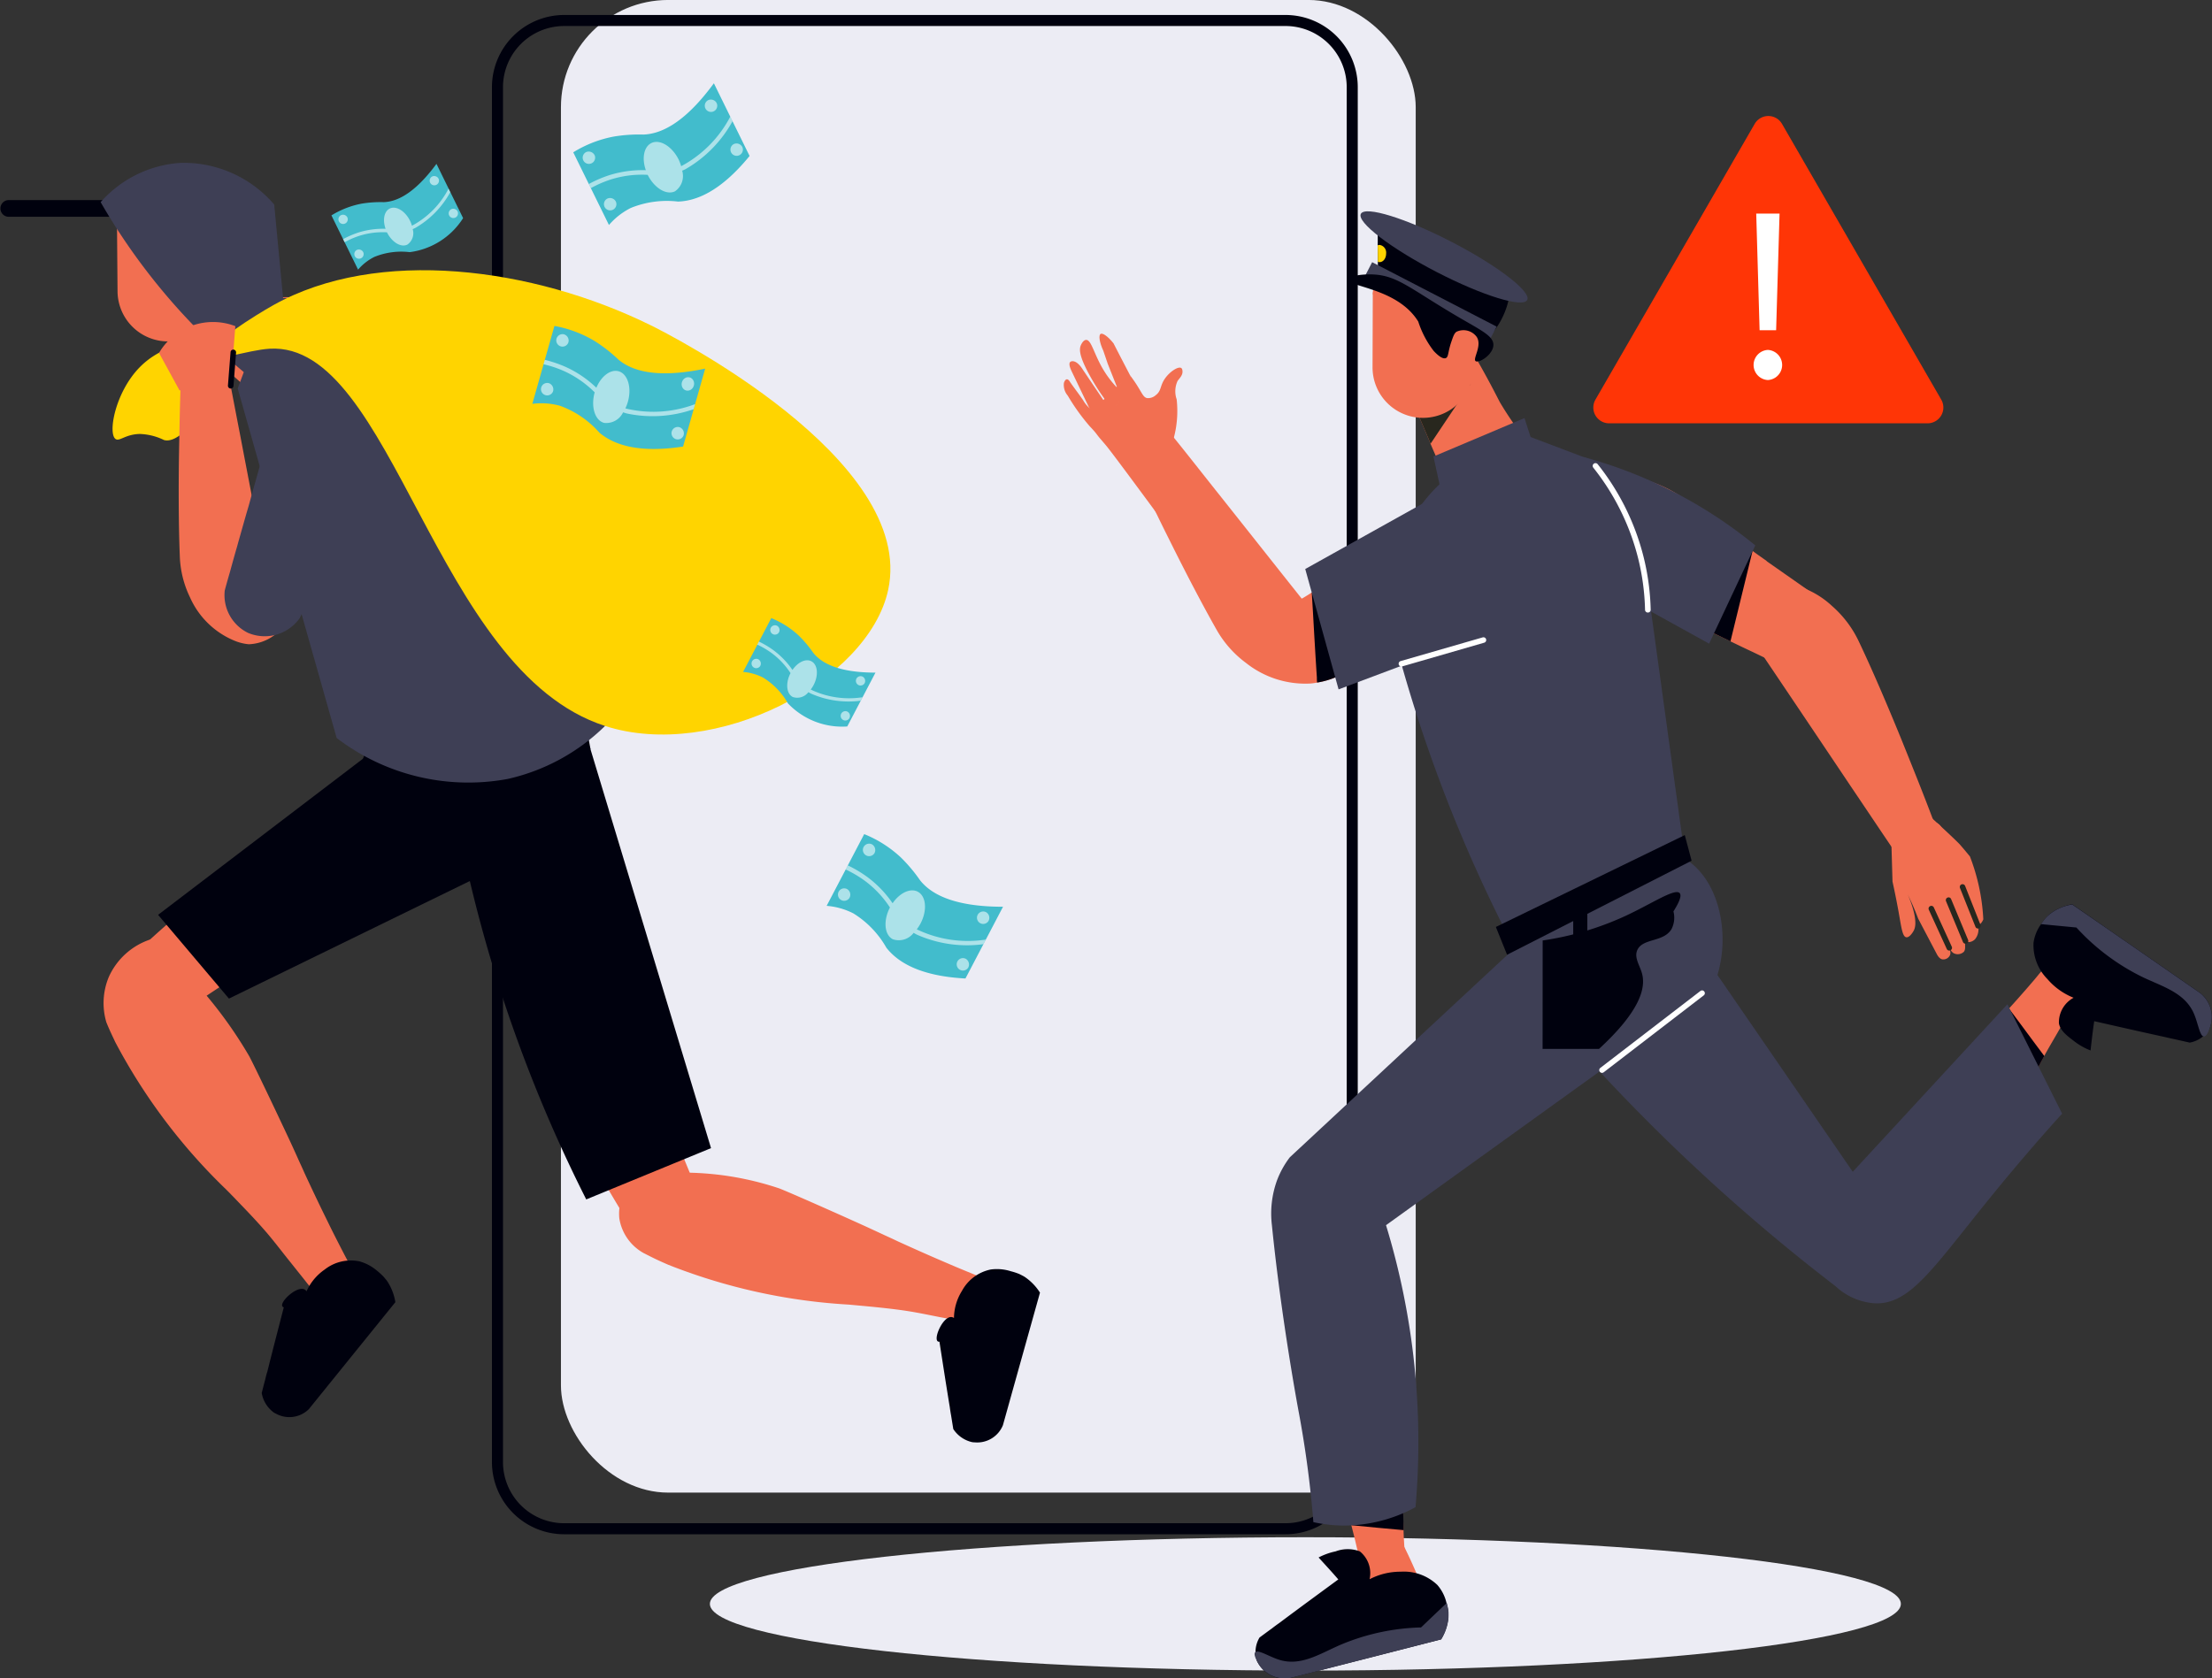 <svg xmlns="http://www.w3.org/2000/svg" width="100.118" height="75.984" viewBox="0 0 100.118 75.984">
  <rect x="0" y="0" width="100.118" height="75.984" fill="#333333" stroke="none"/>
  <g id="_6" data-name="6" transform="translate(-488.845 -17.848)">
    <path id="Path_97713" data-name="Path 97713" d="M520.975,90.463c0,1.667,12.067,3.019,26.953,3.019s26.953-1.352,26.953-3.019-12.067-3.018-26.953-3.018S520.975,88.8,520.975,90.463Z" fill="#ececf4"/>
    <g id="Group_36789" data-name="Group 36789">
      <rect id="Rectangle_12695" data-name="Rectangle 12695" width="38.688" height="67.577" rx="4.853" transform="translate(552.922 85.424) rotate(180)" fill="#ececf4"/>
      <g id="Group_36788" data-name="Group 36788">
        <g id="Group_36787" data-name="Group 36787">
          <path id="Path_97714" data-name="Path 97714" d="M547.031,87.31H514.379a3.271,3.271,0,0,1-3.268-3.267V21.794a3.272,3.272,0,0,1,3.268-3.268h32.652a3.272,3.272,0,0,1,3.268,3.268V84.043A3.271,3.271,0,0,1,547.031,87.31ZM514.379,19.026a2.771,2.771,0,0,0-2.768,2.768V84.043a2.77,2.77,0,0,0,2.768,2.767h32.652a2.77,2.77,0,0,0,2.768-2.767V21.794a2.771,2.771,0,0,0-2.768-2.768Z" fill="#00010e"/>
        </g>
      </g>
    </g>
    <g id="Group_36791" data-name="Group 36791">
      <path id="Path_97715" data-name="Path 97715" d="M569.5,23.455l7.208,12.485a.715.715,0,0,1-.62,1.073H561.677a.715.715,0,0,1-.62-1.073l7.208-12.485A.715.715,0,0,1,569.5,23.455Z" fill="#ff3506"/>
      <g id="Group_36790" data-name="Group 36790">
        <path id="Path_97716" data-name="Path 97716" d="M568.861,35.054a.683.683,0,0,1,0-1.364.683.683,0,0,1,0,1.364Zm-.374-2.256-.153-5.28h1.056l-.155,5.28Z" fill="#fff"/>
      </g>
    </g>
    <g id="Group_36809" data-name="Group 36809">
      <path id="Path_97717" data-name="Path 97717" d="M558.551,40.635c1.04,1.217,2.071,2.424,3.12,3.622.418.195.845.408,1.263.594.78.371,1.56.752,2.33,1.123.121.056.242.112.353.167l1.17.558c.112.055.214.1.325.157l.056.028c.288.14.594.288.891.427.214.1.418.2.641.307.056.028.121.055.176.083a1.854,1.854,0,0,0,1.811-3.129c-.7-.492-1.3-.91-1.857-1.3a.625.625,0,0,0-.074-.065c-.075-.046-.14-.1-.214-.148-.13-.093-.251-.177-.371-.27-.214-.148-.409-.3-.6-.436-.315-.232-.613-.455-.9-.668-.39-.288-.734-.558-1.068-.818a5.48,5.48,0,0,0-3.139-1.448,5.739,5.739,0,0,0-1.8.279A7.72,7.72,0,0,0,558.551,40.635Z" fill="#f26f51"/>
      <path id="Path_97718" data-name="Path 97718" d="M565.617,44.674v1.467l1.17.558c.112.055.214.1.325.157l.056.028q.5-2.047,1-4.095C567.326,43.421,566.472,44.043,565.617,44.674Z" fill="#00010e"/>
      <g id="Group_36795" data-name="Group 36795">
        <path id="Path_97719" data-name="Path 97719" d="M578.612,59.47a.591.591,0,0,1-.24.291.7.7,0,0,1-.127.6.427.427,0,0,1-.276.139c-.075,0-.1-.03-.136-.012-.1.05.016.3-.1.449a.4.4,0,0,1-.459.068c-.137-.075-.181-.254-.2-.247s.089.177.033.325a.333.333,0,0,1-.341.2c-.145-.024-.228-.182-.265-.252-.55-1.046-.825-1.569-.84-1.6a11.817,11.817,0,0,0-.476-1.1s.535,1.149.284,1.638c-.063.122-.211.335-.345.312-.168-.028-.216-.412-.332-1.068-.062-.349-.156-.847-.29-1.454q-.033-1.18-.068-2.362l1.419-.9c.941.845,1.609,1.483,1.693,1.579.1.114.217.253.217.253.121.144.191.231.242.29A9.136,9.136,0,0,1,578.612,59.47Z" fill="#f26f51"/>
        <g id="Group_36792" data-name="Group 36792">
          <path id="Path_97720" data-name="Path 97720" d="M577.071,60.884a.123.123,0,0,1-.113-.073l-.812-1.774a.124.124,0,0,1,.062-.166.123.123,0,0,1,.165.062l.812,1.775a.124.124,0,0,1-.062.165A.119.119,0,0,1,577.071,60.884Z" fill="#28271e"/>
        </g>
        <g id="Group_36793" data-name="Group 36793">
          <path id="Path_97721" data-name="Path 97721" d="M577.808,60.574a.126.126,0,0,1-.116-.077l-.767-1.848a.124.124,0,0,1,.067-.163.122.122,0,0,1,.163.067l.768,1.848a.126.126,0,0,1-.068.164A.13.13,0,0,1,577.808,60.574Z" fill="#28271e"/>
        </g>
        <g id="Group_36794" data-name="Group 36794">
          <path id="Path_97722" data-name="Path 97722" d="M578.372,59.886a.124.124,0,0,1-.116-.079l-.7-1.758a.125.125,0,0,1,.071-.162.127.127,0,0,1,.162.071l.694,1.757a.124.124,0,0,1-.07.162A.122.122,0,0,1,578.372,59.886Z" fill="#28271e"/>
        </g>
      </g>
      <path id="Path_97723" data-name="Path 97723" d="M559.174,39.177a9.744,9.744,0,0,0-2.664.139,10.454,10.454,0,0,0-2.059.647c-.182-.422-.349-.836-.531-1.259-.1-.247-.218-.5-.327-.764-.029-.065-.051-.13-.08-.2-.313-.742-.633-1.484-.946-2.219-.051-.117-.1-.233-.146-.349-.007-.022-.021-.044-.029-.066.888-.444,1.732-.88,2.583-1.317.138-.065.277-.138.415-.2.095.182.189.372.306.553.64,1.114.989,1.841,1.047,1.936A15.4,15.4,0,0,0,559.174,39.177Z" fill="#f26f51"/>
      <path id="Path_97724" data-name="Path 97724" d="M555.412,35.226c-.6.9-1.215,1.8-1.819,2.714-.029-.065-.051-.13-.08-.2-.313-.742-.633-1.484-.946-2.219C553.52,35.423,554.466,35.328,555.412,35.226Z" fill="#28271e"/>
      <path id="Path_97725" data-name="Path 97725" d="M575.156,76.106a4.979,4.979,0,0,1-2.314,0c-.093-.025-.2-.052-.3-.084q-.6-.408-1.241-.868l-.3-.218c-.136-.1-.273-.2-.412-.305-.306-.225-.619-.469-.934-.72-.2-.154-.388-.3-.578-.462-.069-.042-.128-.1-.2-.138-.84-.672-1.715-1.415-2.6-2.222a63.153,63.153,0,0,1-6.8-7.155c-.38-.977-.737-2.031-1.059-3.174-.184-.62-.335-1.214-.471-1.791.25-.058,4.361-1.027,5.247-.115.036.055.417.456.869,1.026.247.308.423.551.518.682l6.462,8.709.79,1.078.314.426c.015.017.025.044.036.054.062.083.121.159.181.235.093.086.18.174.271.253a1.328,1.328,0,0,1,.116.107c.108.1.215.206.325.316.157.152.314.305.477.454.463.438.916.872,1.379,1.309a1.358,1.358,0,0,0-.883,1.323A1.374,1.374,0,0,0,575.156,76.106Z" fill="#f26f51"/>
      <path id="Path_97726" data-name="Path 97726" d="M565.358,63.123c-.053.034-.487.383-1.086.79-.329.227-.582.383-.719.468l-9.176,5.78-1.138.7-.445.282c-.022.015-.048.02-.06.03-.087.059-.164.114-.249.166-.113.1-.2.178-.268.252-.033.041-.085.075-.116.11-.11.1-.223.2-.342.3-.147.129-.288.26-.437.4-.015.018-.034.026-.049.043-.474.427-.938.851-1.412,1.278a1.35,1.35,0,0,0-1.249-.983,1.378,1.378,0,0,0-1.363,1.006,4.9,4.9,0,0,1,.176-2.31c.035-.088.063-.195.109-.286.3-.381.621-.768.959-1.172.081-.1.156-.188.236-.288.115-.126.223-.255.34-.388.075-.087.153-.181.237-.272.175-.2.362-.4.552-.6.163-.185.325-.37.5-.55a1.958,1.958,0,0,0,.152-.181c.738-.783,1.544-1.6,2.416-2.423a62.825,62.825,0,0,1,7.65-6.24q.457-.138.934-.268c1.33-.363,1.806-.221,2.31-.549a2.248,2.248,0,0,0,.894-1.546,6.95,6.95,0,0,1,1.167,3.624A6.867,6.867,0,0,1,565.358,63.123Z" fill="#f26f51"/>
      <path id="Path_97727" data-name="Path 97727" d="M564.889,58.7c-.022.283-.051.538-.094.778l-.8,1.332c-.458.073-.865.145-1.207.211-.19.036-.35.073-.5.109-.691.153-1.3.277-2.2.4a3.026,3.026,0,0,1-.859.037c-.786-.1-1.7-1.521-2.59-3.42a62.029,62.029,0,0,1-3.187-9.023v-.08c.022-1.011.058-2.008.109-2.983.022-.32.037-.64.058-.96.029-.473.066-.939.1-1.4s.066-.917.109-1.368c.08-.9.168-1.783.262-2.641a.283.283,0,0,1,.08-.044,13.291,13.291,0,0,1,4.1-1.695,8.86,8.86,0,0,1,1.9,1.353,9.428,9.428,0,0,1,2.561,4.22c.306,3.282.619,6.556.924,9.845.139.422.27.836.4,1.258.072.226.145.459.218.692a7.607,7.607,0,0,1,.618,2.517A6.642,6.642,0,0,1,564.889,58.7Z" fill="#f26f51"/>
      <path id="Path_97728" data-name="Path 97728" d="M547.047,74.647a26.2,26.2,0,0,0,1.746,8.18c.139.4.278.789.4,1.161.213.622.4,1.2.52,1.7.1.381.186.761.278,1.151.01.019.01.047.019.065.065.269.139.539.2.808.037.167.084.344.121.52.028.13.074.288.1.427.678.009,1.346.028,2.006.037,0-.167-.01-.334-.01-.483-.018-.269-.027-.52-.046-.77,0-.112-.009-.214-.009-.316-.01-.343-.019-.668-.028-.994,0-.083-.009-.176-.009-.259-.019-.873-.019-1.616-.019-2.229.009-.26,0-.5,0-.733.009-.288.009-.511.009-.539.01-.641-.018-3.788-.055-4.568a13.715,13.715,0,0,0-2.173-6.119c-.6.139-1.068.241-1.281.3a1.913,1.913,0,0,0-.223.074,1.7,1.7,0,0,0-.344.177A2.276,2.276,0,0,0,548,72.4a3.677,3.677,0,0,0-.937,1.049c0,.074-.01.158-.01.223C547.038,74.08,547.038,74.4,547.047,74.647Z" fill="#f26f51"/>
      <g id="Group_36797" data-name="Group 36797">
        <g id="Group_36796" data-name="Group 36796">
          <path id="Path_97729" data-name="Path 97729" d="M546.485,92.608c.087.179.709.465.729.487a2.054,2.054,0,0,0,.575.179,25.2,25.2,0,0,0,4.083-1.323c.417-.14,1.543-.579,1.569-1.377.01-.126.009-.306-.324-1.1-.092-.217-.034-.1-.178-.435-.132-.308-.32-.729-.572-1.235a3.542,3.542,0,0,1-1.7.417c-.613.779-1.2,1.557-1.789,2.344-.438.4-.878.807-1.318,1.215a3.378,3.378,0,0,1-.447.158c-.338.1-.482.1-.568.252A.569.569,0,0,0,546.485,92.608Z" fill="#f26f51"/>
        </g>
      </g>
      <g id="Group_36798" data-name="Group 36798">
        <path id="Path_97730" data-name="Path 97730" d="M553.245,36.766a2.285,2.285,0,0,1-2.277-2.293l.011-3.308a.939.939,0,0,1,.941-.936l2.694.01a.937.937,0,0,1,.935.941l-.011,3.308A2.286,2.286,0,0,1,553.245,36.766Z" fill="#f26f51"/>
        <path id="Path_97731" data-name="Path 97731" d="M555.538,34.488l-1.637-.009-2.922-3.314a2.208,2.208,0,0,1,.492-1.188,3.339,3.339,0,0,1,4.778.358,3.541,3.541,0,0,1-.01,2.87A4.559,4.559,0,0,1,555.538,34.488Z" fill="#f26f51"/>
      </g>
      <path id="Path_97732" data-name="Path 97732" d="M554.732,33.282c.039.578.388,1.024.779,1s.676-.516.637-1.093-.388-1.024-.779-1S554.692,32.705,554.732,33.282Z" fill="#f26f51"/>
      <path id="Path_97733" data-name="Path 97733" d="M546.722,47.386a1.916,1.916,0,0,0,1.727,1.142,1.782,1.782,0,0,0,.436-.037c.158-.065.325-.13.474-.186.186-.074.371-.149.548-.223.381-.158.743-.306,1.086-.436a.689.689,0,0,1,.084-.028c.083-.028.167-.065.25-.093.39-.158.771-.3,1.124-.437s.706-.269,1.04-.389c.464-.168.882-.307,1.272-.446a5.509,5.509,0,0,0,2.934-1.839,5.888,5.888,0,0,0,.752-1.662,8.092,8.092,0,0,0,.362-2.284c-1.587.214-3.157.418-4.735.641-.4.241-.808.483-1.189.733-.742.446-1.485.892-2.219,1.347-.483.288-.956.585-1.43.872-.111.056-.213.13-.325.186-.232.139-.464.288-.7.427-.065.047-.13.084-.186.121-.093.056-.176.112-.269.158-.167.1-.344.2-.511.316A1.891,1.891,0,0,0,546.722,47.386Z" fill="#f26f51"/>
      <path id="Path_97734" data-name="Path 97734" d="M540.092,38.8c.093.2.437.947.92,1.94.232.483.5,1.031.789,1.607.668,1.346,1.448,2.85,2.108,4.011a4.8,4.8,0,0,0,1.327,1.5,4.32,4.32,0,0,0,2.87.938,2.213,2.213,0,0,0,.352-.046,3.66,3.66,0,0,0,.864-.251c.009-.056.028-.121.037-.195a2.334,2.334,0,0,0,.009-.771,2.78,2.78,0,0,0-.594-1.309c-.167-.214-.334-.418-.5-.631s-.344-.427-.511-.641c-1.272-1.6-2.535-3.2-3.807-4.8-.659-.827-1.318-1.672-1.987-2.5a4.513,4.513,0,0,0-.845-1.031C540.687,36.234,538.867,38.565,540.092,38.8Z" fill="#f26f51"/>
      <path id="Path_97735" data-name="Path 97735" d="M571.766,45.284a4.919,4.919,0,0,1,1.226,1.636c.6,1.26,1.287,2.874,1.882,4.329.249.615.485,1.206.692,1.723.426,1.067.729,1.869.81,2.09,1.187.283-.707,2.691-1.121,2.265a4.875,4.875,0,0,1-.778-1.112c-.61-.9-1.219-1.814-1.829-2.717q-2.211-3.3-4.429-6.591a2.863,2.863,0,0,1-.433-2.423A3.447,3.447,0,0,1,569,44.2,4.019,4.019,0,0,1,571.766,45.284Z" fill="#f26f51"/>
      <g id="Group_36801" data-name="Group 36801">
        <g id="Group_36800" data-name="Group 36800">
          <g id="Group_36799" data-name="Group 36799">
            <path id="Path_97736" data-name="Path 97736" d="M554.4,90.818c0,.086.008.181,0,.269a2.338,2.338,0,0,1-.329.982l-6.829,1.747a1.373,1.373,0,0,1-1.457-.676.586.586,0,0,1-.058-.115,1.29,1.29,0,0,1,.125-1.039c.185-.137.369-.274.561-.412.115-.09.224-.17.341-.252.879-.659,1.776-1.314,2.664-1.967-.291-.341-.6-.67-.892-.994a2.975,2.975,0,0,1,.774-.277,1.543,1.543,0,0,1,1.091,0,1.264,1.264,0,0,1,.443,1.262,3.019,3.019,0,0,1,1.412-.341,2.188,2.188,0,0,1,1.655.6,1.872,1.872,0,0,1,.414.815A2.686,2.686,0,0,1,554.4,90.818Z" fill="#00010e"/>
            <path id="Path_97737" data-name="Path 97737" d="M554.406,90.815c.005.092,0,.185,0,.271a2.2,2.2,0,0,1-.33.981c-2.271.587-4.551,1.168-6.823,1.748a1.389,1.389,0,0,1-1.461-.672c-.1-.173-.215-.4-.137-.489.126-.143.635.2,1.108.345.962.288,1.8-.266,2.712-.666a9.991,9.991,0,0,1,3.689-.805c.383-.365.772-.739,1.163-1.106A2.55,2.55,0,0,1,554.406,90.815Z" fill="#3e3f55"/>
          </g>
        </g>
      </g>
      <path id="Path_97738" data-name="Path 97738" d="M571.3,75.148c.715.6,1.244,1.031,1.318,1.068a1.226,1.226,0,0,0,.112.065c.028.009.065.028.1.037a1.709,1.709,0,0,0,.371.112,1.574,1.574,0,0,0,.3.046,4.058,4.058,0,0,0,1.4-.111l.168-.168c.287-.269.51-.52.668-.7a26.159,26.159,0,0,0,4.355-7.15c.167-.38.334-.761.5-1.114.047-.1.093-.2.14-.3a13.627,13.627,0,0,1,.64-1.281c.195-.362.4-.7.594-1.04q.223-.39.446-.78c.084-.158.177-.316.269-.464.065-.121.14-.26.214-.381-.483-.474-.956-.947-1.43-1.411-.121.13-.223.25-.325.362-.167.213-.334.4-.492.585-.306.353-.594.678-.873.984-.659.733-1.235,1.346-1.69,1.829-.185.177-.343.362-.51.529-.2.205-.353.362-.372.39-.418.427-2.516,2.684-3.1,3.352A15.668,15.668,0,0,0,571.3,75.148Z" fill="#f26f51"/>
      <g id="Group_36804" data-name="Group 36804">
        <g id="Group_36803" data-name="Group 36803">
          <g id="Group_36802" data-name="Group 36802">
            <path id="Path_97739" data-name="Path 97739" d="M581.476,59.368c.063-.06.131-.125.2-.18a2.341,2.341,0,0,1,.957-.4l5.794,4.014a1.373,1.373,0,0,1,.445,1.544.643.643,0,0,1-.049.118,1.29,1.29,0,0,1-.867.587c-.224-.05-.448-.1-.679-.153-.143-.029-.275-.059-.414-.093-1.074-.233-2.156-.481-3.231-.724-.067.444-.116.89-.167,1.325a2.947,2.947,0,0,1-.716-.4c-.352-.269-.652-.49-.714-.825a1.266,1.266,0,0,1,.664-1.161,3.032,3.032,0,0,1-1.183-.844,2.183,2.183,0,0,1-.631-1.643,1.869,1.869,0,0,1,.344-.847A2.568,2.568,0,0,1,581.476,59.368Z" fill="#00010e"/>
            <path id="Path_97740" data-name="Path 97740" d="M581.472,59.368a2.558,2.558,0,0,1,.206-.177,2.2,2.2,0,0,1,.957-.394c1.932,1.331,3.865,2.673,5.792,4.009a1.388,1.388,0,0,1,.449,1.544c-.063.191-.161.424-.279.423-.19,0-.262-.612-.465-1.062-.414-.916-1.384-1.188-2.281-1.612a10.006,10.006,0,0,1-3.026-2.259c-.527-.051-1.064-.1-1.6-.154A2.705,2.705,0,0,1,581.472,59.368Z" fill="#3e3f55"/>
          </g>
        </g>
      </g>
      <g id="Group_36805" data-name="Group 36805">
        <path id="Path_97741" data-name="Path 97741" d="M541.956,37.735l1.1,2.9-1.672.7c-1.785-2.423-2.372-3.2-2.511-3.358l-.264-.309c-.1-.12-.15-.2-.232-.293-.1-.115-.175-.193-.2-.217a9.379,9.379,0,0,1-1.005-1.4.74.74,0,0,1-.173-.573c.007-.024.05-.154.126-.163s.127.081.149.114c.192.284.408.553.6.84a1.417,1.417,0,0,0,.8.643c.459.042,1-.679,1.335-1.758.057.075.139.188.233.329.293.445.339.638.517.681a.519.519,0,0,0,.4-.135c.262-.2.18-.421.421-.76.226-.318.6-.551.729-.467.047.03.053.1.057.14.017.193-.142.328-.224.449a1.122,1.122,0,0,0-.04.83A4.761,4.761,0,0,1,541.956,37.735Z" fill="#f26f51"/>
        <path id="Path_97742" data-name="Path 97742" d="M538.866,36.08l-.584.523q-.466-.972-.932-1.943c-.051-.108-.152-.336-.066-.424a.143.143,0,0,1,.093-.034c.238-.016.452.337.482.386Q538.361,35.335,538.866,36.08Z" fill="#f26f51"/>
        <path id="Path_97743" data-name="Path 97743" d="M539.418,35.414c-.177.186-.355.372-.532.559a10.026,10.026,0,0,1-.725-1.139c-.5-.911-.471-1.2-.385-1.379.023-.046.107-.214.228-.218.238-.008.349.627.778,1.346A4.6,4.6,0,0,0,539.418,35.414Z" fill="#f26f51"/>
        <path id="Path_97744" data-name="Path 97744" d="M540.005,34.862l-.606.505-.417-1.052-.2-.588c-.179-.386-.219-.7-.123-.76s.341.12.584.423l.295.574Q539.771,34.415,540.005,34.862Z" fill="#f26f51"/>
        <path id="Path_97745" data-name="Path 97745" d="M539.07,36.652l-.616.338-.247-.451.571-.574,1.144-1.135.083.032.079.381Z" fill="#f26f51"/>
      </g>
      <path id="Path_97746" data-name="Path 97746" d="M550.009,86.9c.789.084,1.578.149,2.368.223-.01-.343-.019-.668-.028-.994,0-.083-.009-.176-.009-.259C551.56,86.216,550.789,86.56,550.009,86.9Z" fill="#00010e"/>
      <path id="Path_97747" data-name="Path 97747" d="M551.578,73.317,562.295,65.6a5.278,5.278,0,0,0,4.255-3.52c.636-1.955.1-4.468-1.5-5.385-1.883-1.078-5.288.014-6.893,3.373L547.226,70.241a4.1,4.1,0,0,0-.581,1.045,4.407,4.407,0,0,0-.232,2.031c.432,4.308,1.208,8.428,1.208,8.428a47.647,47.647,0,0,1,.669,5.016,6.538,6.538,0,0,0,1.354.155,6.806,6.806,0,0,0,3.269-.832,33.639,33.639,0,0,0-1.335-12.767Z" fill="#3e3f55"/>
      <path id="Path_97748" data-name="Path 97748" d="M579.777,63.514c.316,1.133.641,2.284.957,3.426a13.627,13.627,0,0,1,.64-1.281C580.836,64.944,580.316,64.229,579.777,63.514Z" fill="#00010e"/>
      <path id="Path_97749" data-name="Path 97749" d="M571.928,76.083a2.881,2.881,0,0,0,1.818.774c1.644.027,2.684-1.753,5.533-5.223,1.185-1.444,2.205-2.6,2.9-3.366q-1.238-2.477-2.476-4.952l-7,7.583-7.254-10.553-4.585,5.6q1.3,1.42,2.747,2.863A86.047,86.047,0,0,0,571.928,76.083Z" fill="#3e3f55"/>
      <path id="Path_97750" data-name="Path 97750" d="M557.5,60.985l7.661-3.937-1.683-12.225q-.243-2.673-.487-5.347L557.9,37.55l-3.82,2.146a7.247,7.247,0,0,0-1.743,2.475,8.749,8.749,0,0,0-.066,5.728A66.927,66.927,0,0,0,557.5,60.985Z" fill="#3e3f55"/>
      <path id="Path_97751" data-name="Path 97751" d="M562.914,45.171l3.288,1.818q1.045-2.224,2.089-4.449a20.843,20.843,0,0,0-7.77-4Q561.716,41.856,562.914,45.171Z" fill="#3e3f55"/>
      <path id="Path_97752" data-name="Path 97752" d="M557.057,61.073l8.352-4.257-.309-1.16-8.55,4.159Z" fill="#00010e"/>
      <path id="Path_97753" data-name="Path 97753" d="M558.665,65.337h2.553c1.867-1.719,2.129-2.766,1.944-3.424-.1-.367-.375-.727-.2-1.074.259-.52,1.185-.332,1.538-.928a1.126,1.126,0,0,0,.087-.8c.2-.317.4-.694.283-.827-.21-.236-1.248.468-2.43,1.02a13.647,13.647,0,0,1-3.772,1.123Z" fill="#00010e"/>
      <rect id="Rectangle_12696" data-name="Rectangle 12696" width="0.638" height="2.612" transform="translate(560.689 61.073) rotate(180)" fill="#00010e"/>
      <g id="Group_36806" data-name="Group 36806">
        <path id="Path_97754" data-name="Path 97754" d="M563.427,45.58a.125.125,0,0,1-.125-.122,10.688,10.688,0,0,0-.316-2.346,10.8,10.8,0,0,0-2.027-4.092.125.125,0,1,1,.2-.155,11.043,11.043,0,0,1,2.074,4.187,10.921,10.921,0,0,1,.324,2.4.124.124,0,0,1-.122.128Z" fill="#fff"/>
      </g>
      <path id="Path_97755" data-name="Path 97755" d="M548.217,44.674c.019.307.037.613.056.92.055.975.111,1.959.176,2.934a1.849,1.849,0,0,0,.009.223,3.66,3.66,0,0,0,.864-.251c.009-.056.028-.121.037-.195.186-.074.371-.149.548-.223-.214-.631-.418-1.272-.632-1.9Z" fill="#00010e"/>
      <path id="Path_97756" data-name="Path 97756" d="M549.431,49.059l5.861-2.2q-.42-3.446-.841-6.891-3.264,1.821-6.529,3.641Z" fill="#3e3f55"/>
      <g id="Group_36807" data-name="Group 36807">
        <path id="Path_97757" data-name="Path 97757" d="M552.274,48.023a.125.125,0,0,1-.12-.09.126.126,0,0,1,.085-.155l3.714-1.073a.125.125,0,0,1,.07.24l-3.713,1.074A.147.147,0,0,1,552.274,48.023Z" fill="#fff"/>
      </g>
      <g id="Group_36808" data-name="Group 36808">
        <path id="Path_97758" data-name="Path 97758" d="M561.356,66.42a.123.123,0,0,1-.1-.049.124.124,0,0,1,.022-.175l4.529-3.482a.122.122,0,0,1,.174.023.123.123,0,0,1-.022.175l-4.528,3.482A.123.123,0,0,1,561.356,66.42Z" fill="#fff"/>
      </g>
      <path id="Path_97759" data-name="Path 97759" d="M554.016,39.851l4.178-1.992-.348-1.083-4.121,1.741Z" fill="#3e3f55"/>
      <path id="Path_97760" data-name="Path 97760" d="M551.2,28.24c0,.241.009.473,0,.715.009.25.009.492.009.742v.5c1.718.919,3.445,1.838,5.162,2.758a3.653,3.653,0,0,0,.567-.938,3.545,3.545,0,0,0,.213-.715C555.162,30.282,553.184,29.261,551.2,28.24Z" fill="#00010e"/>
      <path id="Path_97761" data-name="Path 97761" d="M550.439,27.53c-.193.373,1.336,1.548,3.415,2.625s3.921,1.646,4.115,1.273-1.336-1.548-3.415-2.625S550.632,27.157,550.439,27.53Z" fill="#3e3f55"/>
      <path id="Path_97762" data-name="Path 97762" d="M551.2,28.955c.009.25.009.492.009.742a.161.161,0,0,0,.074.019c.167,0,.3-.167.3-.39a.352.352,0,0,0-.3-.39A.244.244,0,0,0,551.2,28.955Z" fill="#ffd400"/>
      <rect id="Rectangle_12697" data-name="Rectangle 12697" width="6.343" height="0.658" transform="translate(556.281 33.219) rotate(-152.631)" fill="#3e3f55"/>
      <path id="Path_97763" data-name="Path 97763" d="M550.824,30.271c-.428,0-.921.08-.943.232-.049.333,2.229.387,3.157,1.906a4.354,4.354,0,0,0,.7,1.33c.085.09.379.4.551.319.123-.056.084-.265.247-.74.087-.253.132-.382.232-.45a.742.742,0,0,1,.914.232c.263.406-.2,1-.044,1.1s.785-.3.8-.725c.013-.4-.5-.643-1.516-1.234C552.6,30.888,552.068,30.264,550.824,30.271Z" fill="#00010e"/>
    </g>
    <g id="Group_36824" data-name="Group 36824">
      <g id="Group_36810" data-name="Group 36810">
        <path id="Path_97764" data-name="Path 97764" d="M534.243,58.9l-1.7,3.248c-2.14-.113-3.1-.783-3.58-1.394a4.334,4.334,0,0,0-1.495-1.554,3.217,3.217,0,0,0-1.208-.341l1.7-3.248a5.4,5.4,0,0,1,1.659,1.057,7.142,7.142,0,0,1,.868,1.032C530.949,58.283,531.93,58.9,534.243,58.9Z" fill="#42bccc"/>
        <path id="Path_97765" data-name="Path 97765" d="M530.34,59.922a2.019,2.019,0,0,0,.171-.266c.311-.594.254-1.238-.128-1.438-.338-.177-.817.055-1.138.524a4.952,4.952,0,0,0-1.159-1.2,5.559,5.559,0,0,0-.867-.514l-.1.185a5.126,5.126,0,0,1,.842.492,4.679,4.679,0,0,1,1.163,1.228c-.309.6-.252,1.239.129,1.438a.841.841,0,0,0,.945-.29c.05.031.1.06.155.086a5.6,5.6,0,0,0,3,.429l.11-.21A5.328,5.328,0,0,1,530.34,59.922Z" fill="#fff" opacity="0.56"/>
        <path id="Path_97766" data-name="Path 97766" d="M528.423,56.477a.283.283,0,1,1-.107-.4A.3.3,0,0,1,528.423,56.477Z" fill="#fff" opacity="0.56"/>
        <path id="Path_97767" data-name="Path 97767" d="M527.292,58.5a.282.282,0,1,1-.106-.4A.294.294,0,0,1,527.292,58.5Z" fill="#fff" opacity="0.56"/>
        <path id="Path_97768" data-name="Path 97768" d="M533.584,59.547a.282.282,0,1,1-.106-.4A.294.294,0,0,1,533.584,59.547Z" fill="#fff" opacity="0.56"/>
        <path id="Path_97769" data-name="Path 97769" d="M532.667,61.658a.282.282,0,1,1-.107-.4A.3.3,0,0,1,532.667,61.658Z" fill="#fff" opacity="0.56"/>
      </g>
      <g id="Group_36811" data-name="Group 36811">
        <path id="Path_97770" data-name="Path 97770" d="M521.156,21.618l1.616,3.291c-1.355,1.659-2.463,2.039-3.239,2.065a4.335,4.335,0,0,0-2.138.289,3.194,3.194,0,0,0-.988.772l-1.616-3.291a5.379,5.379,0,0,1,1.833-.713,6.935,6.935,0,0,1,1.346-.091C518.713,23.912,519.788,23.484,521.156,21.618Z" fill="#42bccc"/>
        <path id="Path_97771" data-name="Path 97771" d="M519.676,25.372a2.109,2.109,0,0,0-.114-.3c-.3-.6-.849-.936-1.236-.747-.342.169-.438.692-.25,1.228a5,5,0,0,0-1.653.226,5.448,5.448,0,0,0-.927.4l.092.187a5.1,5.1,0,0,1,.894-.389,4.684,4.684,0,0,1,1.678-.213c.3.6.851.935,1.237.745a.841.841,0,0,0,.324-.934c.054-.021.109-.048.161-.074A5.621,5.621,0,0,0,522,23.337l-.1-.213A5.336,5.336,0,0,1,519.676,25.372Z" fill="#fff" opacity="0.56"/>
        <path id="Path_97772" data-name="Path 97772" d="M515.763,24.884a.282.282,0,1,1-.388-.151A.3.3,0,0,1,515.763,24.884Z" fill="#fff" opacity="0.56"/>
        <path id="Path_97773" data-name="Path 97773" d="M516.726,26.99a.282.282,0,1,1-.388-.152A.294.294,0,0,1,516.726,26.99Z" fill="#fff" opacity="0.56"/>
        <path id="Path_97774" data-name="Path 97774" d="M521.29,22.533a.282.282,0,1,1-.388-.152A.294.294,0,0,1,521.29,22.533Z" fill="#fff" opacity="0.56"/>
        <path id="Path_97775" data-name="Path 97775" d="M522.451,24.52a.282.282,0,1,1-.388-.152A.294.294,0,0,1,522.451,24.52Z" fill="#fff" opacity="0.56"/>
      </g>
      <g id="Group_36812" data-name="Group 36812">
        <path id="Path_97776" data-name="Path 97776" d="M508.6,25.267l1.206,2.456a3.372,3.372,0,0,1-2.417,1.541,3.228,3.228,0,0,0-1.6.215,2.376,2.376,0,0,0-.737.576L503.846,27.6a4.024,4.024,0,0,1,1.367-.532,5.233,5.233,0,0,1,1-.068C506.772,26.979,507.574,26.66,508.6,25.267Z" fill="#42bccc"/>
        <path id="Path_97777" data-name="Path 97777" d="M507.491,28.068a1.581,1.581,0,0,0-.085-.22c-.221-.449-.634-.7-.922-.557-.256.126-.327.516-.187.916a3.7,3.7,0,0,0-1.233.169,4.093,4.093,0,0,0-.692.3l.069.139a3.8,3.8,0,0,1,.667-.29,3.5,3.5,0,0,1,1.251-.159c.223.449.635.7.924.556a.627.627,0,0,0,.241-.7c.041-.017.082-.037.12-.056a4.184,4.184,0,0,0,1.58-1.616l-.078-.159A3.978,3.978,0,0,1,507.491,28.068Z" fill="#fff" opacity="0.56"/>
        <path id="Path_97778" data-name="Path 97778" d="M504.571,27.7a.211.211,0,1,1-.289-.112A.22.22,0,0,1,504.571,27.7Z" fill="#fff" opacity="0.56"/>
        <path id="Path_97779" data-name="Path 97779" d="M505.29,29.275a.211.211,0,1,1-.29-.113A.221.221,0,0,1,505.29,29.275Z" fill="#fff" opacity="0.56"/>
        <path id="Path_97780" data-name="Path 97780" d="M508.7,25.95a.211.211,0,1,1-.29-.113A.221.221,0,0,1,508.7,25.95Z" fill="#fff" opacity="0.56"/>
        <path id="Path_97781" data-name="Path 97781" d="M509.561,27.432a.211.211,0,1,1-.289-.113A.22.22,0,0,1,509.561,27.432Z" fill="#fff" opacity="0.56"/>
      </g>
      <g id="Group_36821" data-name="Group 36821">
        <path id="Path_97782" data-name="Path 97782" d="M498.819,30.7c-.156,1.075-.318,2.153-.47,3.234-.054-.047-.1-.1-.157-.143-.6-.535-1.212-1.066-1.811-1.594C497.2,31.7,498.009,31.2,498.819,30.7Z" fill="#28271e"/>
        <g id="Group_36813" data-name="Group 36813">
          <path id="Path_97783" data-name="Path 97783" d="M496.465,33.305a2.285,2.285,0,0,1-2.3-2.266l-.027-3.308a.938.938,0,0,1,.931-.946l2.694-.022a.938.938,0,0,1,.946.931L498.732,31A2.285,2.285,0,0,1,496.465,33.305Z" fill="#f26f51"/>
          <path id="Path_97784" data-name="Path 97784" d="M498.732,31l-1.638.009-2.96-3.28a2.221,2.221,0,0,1,.478-1.193,3.34,3.34,0,0,1,4.783.3,3.547,3.547,0,0,1,.023,2.871A4.623,4.623,0,0,1,498.732,31Z" fill="#f26f51"/>
        </g>
        <path id="Path_97785" data-name="Path 97785" d="M489.222,27.662h6.093a.378.378,0,0,0,0-.755h-6.093a.378.378,0,0,0,0,.755Z" fill="#00010e"/>
        <path id="Path_97786" data-name="Path 97786" d="M494.081,37.727c.178.114.44-.217,1.088-.232a2.689,2.689,0,0,1,1.1.275c.53.149,1.553-.548,3.728-4.367-.421-.086-3.178-.612-4.831,1.074C494.049,35.62,493.717,37.493,494.081,37.727Z" fill="#ffd400"/>
        <path id="Path_97787" data-name="Path 97787" d="M519.48,74.093a4.963,4.963,0,0,1-2.112-.945c-.075-.061-.163-.13-.238-.2q-.381-.616-.78-1.3c-.065-.11-.123-.212-.188-.322-.084-.147-.168-.293-.252-.447-.188-.329-.375-.68-.561-1.038-.115-.219-.232-.431-.34-.657-.046-.066-.077-.139-.123-.205-.494-.956-.991-1.991-1.47-3.088a63.166,63.166,0,0,1-3.3-9.3c.05-1.047.153-2.155.324-3.33.085-.641.188-1.245.3-1.828.253.049,4.4.836,4.841,2.03.01.065.195.586.376,1.291.1.381.162.675.2.833l2.359,10.585.283,1.307.114.517c.006.021,0,.049.01.064.023.1.047.194.07.288.05.116.094.232.144.341a1.393,1.393,0,0,1,.063.145c.057.138.113.276.169.421.081.2.162.406.25.609.245.588.483,1.169.727,1.757a1.357,1.357,0,0,0-1.344.848A1.373,1.373,0,0,0,519.48,74.093Z" fill="#f26f51"/>
        <path id="Path_97788" data-name="Path 97788" d="M518,74.592c.067.03.135.071.2.1.36.187.664.317.886.415a26.259,26.259,0,0,0,8.168,1.805c.423.039.831.075,1.218.114.659.067,1.252.139,1.761.23.392.069.776.15,1.164.226.3.054.59.113.887.168.17.033.35.065.526.1.133.025.291.05.425.085.291-.614.588-1.213.87-1.815-.155-.067-.309-.124-.448-.189-.252-.092-.483-.188-.709-.279-.431-.177-.833-.342-1.21-.506-.907-.386-1.675-.733-2.281-1.009-.229-.112-.451-.209-.662-.308-.258-.121-.461-.214-.491-.228-.576-.27-3.45-1.556-4.175-1.845a13.708,13.708,0,0,0-6.47-.559,2.219,2.219,0,0,0-.783,1.913A2.189,2.189,0,0,0,518,74.592Z" fill="#f26f51"/>
        <path id="Path_97789" data-name="Path 97789" d="M514.165,55.373c-.057.026-.538.306-1.192.619-.359.176-.632.292-.78.356L502.258,60.7l-1.23.528-.483.211c-.024.012-.05.013-.063.022-.1.045-.18.087-.271.126-.127.085-.223.147-.3.209-.038.037-.1.062-.131.092-.123.079-.25.164-.383.245-.165.1-.323.214-.491.326-.018.015-.038.02-.055.035-.532.351-1.054.7-1.586,1.052a1.354,1.354,0,0,0-1.088-1.158,1.38,1.38,0,0,0-1.5.792,4.912,4.912,0,0,1,.518-2.258c.049-.082.092-.183.151-.267.351-.332.728-.666,1.123-1.015.1-.088.182-.163.277-.25.132-.108.258-.219.393-.333.087-.075.178-.156.276-.234.2-.168.417-.344.635-.51.188-.159.376-.318.577-.47a2.117,2.117,0,0,0,.178-.156c.846-.664,1.765-1.352,2.749-2.036a62.657,62.657,0,0,1,8.495-5.029c1.039-.151,2.141-.264,3.33-.325.643-.04,1.26-.053,1.848-.058C515.232,50.493,515.252,54.717,514.165,55.373Z" fill="#f26f51"/>
        <path id="Path_97790" data-name="Path 97790" d="M493.657,64.126c.151.377.3.673.4.892a26.256,26.256,0,0,0,5.027,6.686c.3.3.582.6.851.878.457.479.861.92,1.188,1.321.252.308.491.619.737.928.19.234.373.47.564.705.107.136.223.278.332.421.085.1.189.228.268.341.62-.277,1.236-.539,1.841-.812-.074-.152-.153-.3-.217-.435-.131-.234-.245-.458-.357-.674-.212-.414-.41-.8-.589-1.171-.438-.884-.795-1.647-1.075-2.25-.1-.234-.207-.453-.3-.665-.117-.26-.21-.463-.223-.493-.242-.532-1.586-3.379-1.97-4.117a19.584,19.584,0,0,0-4.505-5.294,3.149,3.149,0,0,0-1.856,1.684A3.073,3.073,0,0,0,493.657,64.126Z" fill="#f26f51"/>
        <path id="Path_97791" data-name="Path 97791" d="M503.917,32.643a9.725,9.725,0,0,0-2.342,1.274A10.412,10.412,0,0,0,500,35.39c-.347-.3-.677-.6-1.023-.906-.2-.18-.413-.359-.625-.548-.054-.047-.1-.1-.157-.143-.6-.535-1.212-1.066-1.811-1.594-.1-.083-.186-.169-.282-.252-.016-.016-.039-.03-.055-.047.61-.783,1.183-1.541,1.762-2.3.1-.119.19-.244.286-.363.164.123.331.253.515.367,1.058.728,1.687,1.233,1.78,1.294A15.418,15.418,0,0,0,503.917,32.643Z" fill="#f26f51"/>
        <path id="Path_97792" data-name="Path 97792" d="M497.366,29.242c.285.5.792.756,1.133.563s.388-.757.1-1.261-.792-.756-1.133-.564S497.081,28.738,497.366,29.242Z" fill="#f26f51"/>
        <g id="Group_36816" data-name="Group 36816">
          <g id="Group_36815" data-name="Group 36815">
            <g id="Group_36814" data-name="Group 36814">
              <path id="Path_97793" data-name="Path 97793" d="M534.979,75.527c.077.039.162.08.237.125a2.424,2.424,0,0,1,.7.719c-.559,2-1.119,4-1.677,6a1.254,1.254,0,0,1-1.273.778.728.728,0,0,1-.127-.011,1.383,1.383,0,0,1-.847-.592c-.033-.205-.066-.41-.1-.621-.024-.13-.043-.251-.06-.379-.162-.98-.313-1.97-.467-2.955-.392.051.216-1.378.658-1.073a2.366,2.366,0,0,1,.364-1.231,1.914,1.914,0,0,1,1.3-.964,2.074,2.074,0,0,1,.905.078A2.9,2.9,0,0,1,534.979,75.527Z" fill="#00010e"/>
            </g>
          </g>
        </g>
        <g id="Group_36819" data-name="Group 36819">
          <g id="Group_36818" data-name="Group 36818">
            <g id="Group_36817" data-name="Group 36817">
              <path id="Path_97794" data-name="Path 97794" d="M506.212,75.656c.055.066.117.138.168.209a2.41,2.41,0,0,1,.359.938l-3.916,4.843a1.254,1.254,0,0,1-1.477.21.692.692,0,0,1-.112-.061,1.381,1.381,0,0,1-.543-.879c.05-.2.1-.4.157-.609.029-.129.06-.247.1-.371.239-.964.493-1.934.742-2.9-.38-.109.745-1.18,1.029-.725a2.376,2.376,0,0,1,.822-.986,1.916,1.916,0,0,1,1.575-.37,2.08,2.08,0,0,1,.8.429A3.018,3.018,0,0,1,506.212,75.656Z" fill="#00010e"/>
            </g>
          </g>
        </g>
        <path id="Path_97795" data-name="Path 97795" d="M506.21,52.45l9.015-2.215a24.314,24.314,0,0,0-2.528-8.514,25.023,25.023,0,0,0-10.1-10.329,3.689,3.689,0,0,0-4.179,2.089A28.192,28.192,0,0,1,506.21,52.45Z" fill="#f26f51"/>
        <path id="Path_97796" data-name="Path 97796" d="M515.379,72.15l5.648-2.322-5.493-18.183-5.716,4.8c.344,1.593.767,3.264,1.287,5A65.564,65.564,0,0,0,515.379,72.15Z" fill="#00010e"/>
        <path id="Path_97797" data-name="Path 97797" d="M499.207,63.058l11.316-5.524q-2.022-3.127-4.042-6.257L496,59.266Z" fill="#00010e"/>
        <path id="Path_97798" data-name="Path 97798" d="M507.951,54.972a2.645,2.645,0,0,0,1.489,1.934,2.509,2.509,0,0,0,2.5-.309l3.632-4.837q-.232-1.245-.466-2.49l-9.04.755q-.4,1.087-.791,2.174Q506.611,53.585,507.951,54.972Z" fill="#00010e"/>
        <path id="Path_97799" data-name="Path 97799" d="M504.082,51.258a9.806,9.806,0,0,0,7.738,1.857,9.144,9.144,0,0,0,4.41-2.4c-.787-2.937-5.11-18.326-13.63-19.324a7.587,7.587,0,0,0-1.481-.027l-1.515,4.07Q501.843,43.346,504.082,51.258Z" fill="#3e3f55"/>
        <path id="Path_97800" data-name="Path 97800" d="M500.213,34.97l1.509-2.95q-.232-2.456-.466-4.912a5.4,5.4,0,0,0-4.235-1.887A5.278,5.278,0,0,0,493.4,27a28.525,28.525,0,0,0,6.813,7.966Z" fill="#3e3f55"/>
        <path id="Path_97801" data-name="Path 97801" d="M497.444,44.891a4.612,4.612,0,0,1-.461-1.869c-.053-1.31-.059-2.964-.039-4.443.01-.625.023-1.225.033-1.749.024-1.081.056-1.887.067-2.109-.925-.681,1.6-2.072,1.8-1.55a4.592,4.592,0,0,1,.266,1.249c.2,1.007.389,2.02.586,3.028q.7,3.669,1.415,7.341c.052.27-.4,1.111-.064,1.412a.662.662,0,0,0,.555.086,2.067,2.067,0,0,1-1.495.729,2.215,2.215,0,0,1-.666-.168A3.778,3.778,0,0,1,497.444,44.891Z" fill="#f26f51"/>
        <path id="Path_97802" data-name="Path 97802" d="M502.41,45.833a1.938,1.938,0,0,1-2.342.666,1.9,1.9,0,0,1-1.05-1.92c.078-.294.16-.578.244-.869.092-.337.187-.679.281-1.006.038-.12.065-.236.1-.355.152-.534.3-1.071.46-1.608.228-.837.468-1.668.7-2.5.116-.446.251-.9.376-1.348,1-1.234,2.013-2.455,3.03-3.689a7.816,7.816,0,0,1,1.289,1.919,5.807,5.807,0,0,1,.581,1.73,5.465,5.465,0,0,1-.9,3.34c-.194.365-.4.757-.622,1.19-.161.318-.329.648-.5,1s-.349.7-.528,1.084c-.039.078-.079.155-.112.236a.447.447,0,0,0-.049.081C503.071,44.41,502.763,45.092,502.41,45.833Z" fill="#3e3f55"/>
        <path id="Path_97803" data-name="Path 97803" d="M501.219,31.662c-.79.442-3.057,1.846-2.87,2.274.148.338,1.7-.239,2.7-.3,5.6-.335,7.423,14.579,15.182,17.079,4.952,1.6,11.91-2,12.813-6.156C530.33,38.627,519,32.917,518.3,32.575,512.951,29.941,505.941,29.021,501.219,31.662Z" fill="#ffd400"/>
        <path id="Path_97804" data-name="Path 97804" d="M496.97,35.523l2.317-.209.21-2.7a2.831,2.831,0,0,0-3.454,1.212Z" fill="#f26f51"/>
        <g id="Group_36820" data-name="Group 36820">
          <path id="Path_97805" data-name="Path 97805" d="M499.287,35.439a.128.128,0,0,1-.125-.135l.118-1.512a.123.123,0,0,1,.135-.115.125.125,0,0,1,.115.134l-.118,1.513A.126.126,0,0,1,499.287,35.439Z" fill="#00010e"/>
        </g>
      </g>
      <g id="Group_36822" data-name="Group 36822">
        <path id="Path_97806" data-name="Path 97806" d="M528.47,48.3l-1.277,2.438a3.385,3.385,0,0,1-2.686-1.046,3.252,3.252,0,0,0-1.123-1.167,2.415,2.415,0,0,0-.906-.256l1.276-2.437a4.037,4.037,0,0,1,1.245.793,5.248,5.248,0,0,1,.652.775C526,47.836,526.733,48.3,528.47,48.3Z" fill="#42bccc"/>
        <path id="Path_97807" data-name="Path 97807" d="M525.54,49.066a1.54,1.54,0,0,0,.128-.2c.234-.447.191-.93-.1-1.08-.254-.133-.614.042-.855.393a3.724,3.724,0,0,0-.87-.9,4.088,4.088,0,0,0-.65-.385l-.073.138a3.914,3.914,0,0,1,.632.369,3.52,3.52,0,0,1,.873.922c-.232.447-.189.93.1,1.08a.632.632,0,0,0,.709-.218c.037.023.078.044.116.064a4.216,4.216,0,0,0,2.251.323l.083-.158A4,4,0,0,1,525.54,49.066Z" fill="#fff" opacity="0.56"/>
        <path id="Path_97808" data-name="Path 97808" d="M524.1,46.481a.212.212,0,1,1-.08-.3A.222.222,0,0,1,524.1,46.481Z" fill="#fff" opacity="0.56"/>
        <path id="Path_97809" data-name="Path 97809" d="M523.253,48a.212.212,0,1,1-.08-.3A.221.221,0,0,1,523.253,48Z" fill="#fff" opacity="0.56"/>
        <path id="Path_97810" data-name="Path 97810" d="M527.975,48.785a.212.212,0,1,1-.08-.3A.221.221,0,0,1,527.975,48.785Z" fill="#fff" opacity="0.56"/>
        <path id="Path_97811" data-name="Path 97811" d="M527.287,50.369a.212.212,0,1,1-.081-.3A.221.221,0,0,1,527.287,50.369Z" fill="#fff" opacity="0.56"/>
      </g>
      <g id="Group_36823" data-name="Group 36823">
        <path id="Path_97812" data-name="Path 97812" d="M520.762,34.537l-1,3.528c-2.118.327-3.2-.131-3.79-.631a4.324,4.324,0,0,0-1.782-1.215,3.206,3.206,0,0,0-1.251-.087l1-3.527a5.372,5.372,0,0,1,1.84.695,6.973,6.973,0,0,1,1.061.832C517.411,34.609,518.5,35.01,520.762,34.537Z" fill="#42bccc"/>
        <path id="Path_97813" data-name="Path 97813" d="M517.151,36.338a2.027,2.027,0,0,0,.113-.3c.182-.646-.005-1.264-.42-1.382-.367-.1-.788.222-1.007.746a4.966,4.966,0,0,0-1.38-.938,5.615,5.615,0,0,0-.954-.325l-.057.2a5.123,5.123,0,0,1,.925.308,4.722,4.722,0,0,1,1.39.964c-.181.647.007,1.265.421,1.382a.84.84,0,0,0,.865-.478c.055.02.114.037.169.053a5.616,5.616,0,0,0,3.024-.194l.065-.229A5.336,5.336,0,0,1,517.151,36.338Z" fill="#fff" opacity="0.56"/>
        <path id="Path_97814" data-name="Path 97814" d="M514.568,33.359a.282.282,0,1,1-.187-.372A.295.295,0,0,1,514.568,33.359Z" fill="#fff" opacity="0.56"/>
        <path id="Path_97815" data-name="Path 97815" d="M513.876,35.568a.282.282,0,1,1-.187-.372A.3.3,0,0,1,513.876,35.568Z" fill="#fff" opacity="0.56"/>
        <ellipse id="Ellipse_3798" data-name="Ellipse 3798" cx="0.307" cy="0.281" rx="0.307" ry="0.281" transform="translate(519.625 35.449) rotate(-74.169)" fill="#fff" opacity="0.56"/>
        <path id="Path_97816" data-name="Path 97816" d="M519.784,37.561a.282.282,0,1,1-.187-.372A.294.294,0,0,1,519.784,37.561Z" fill="#fff" opacity="0.56"/>
      </g>
    </g>
  </g>
</svg>
